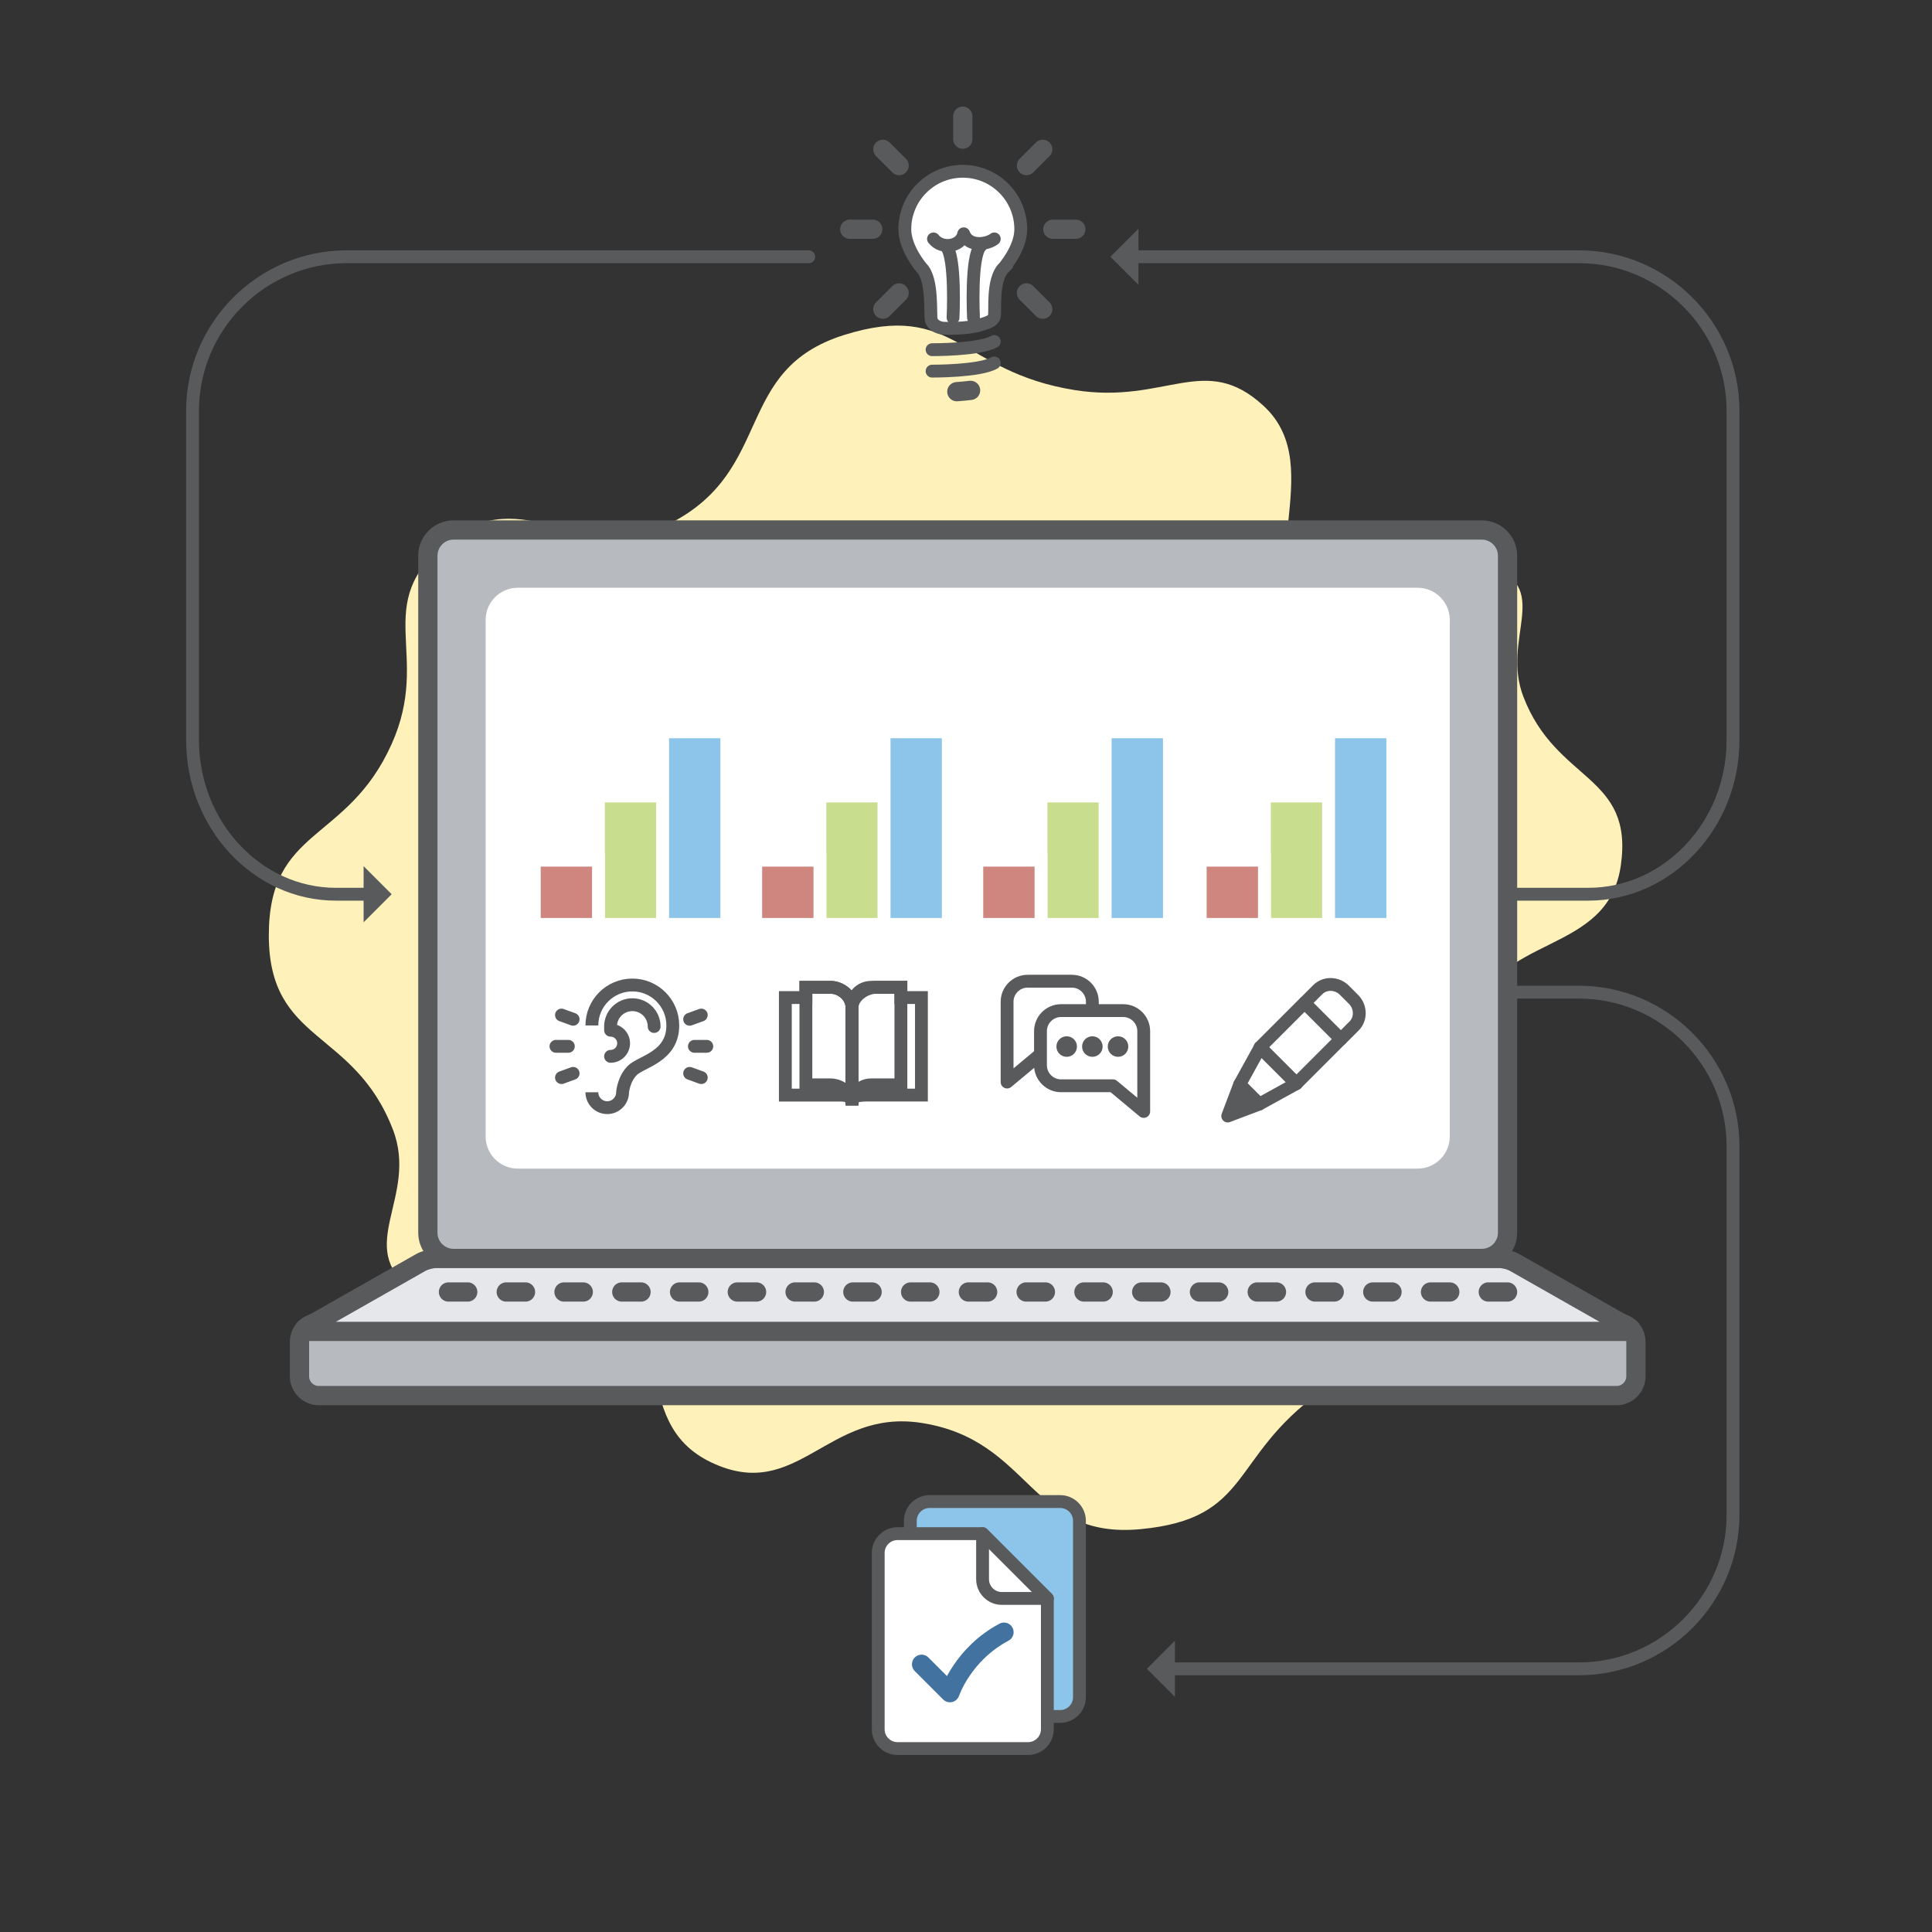 <?xml version="1.0" encoding="utf-8"?>
<!-- Generator: Adobe Illustrator 16.0.0, SVG Export Plug-In . SVG Version: 6.00 Build 0)  -->
<!DOCTYPE svg PUBLIC "-//W3C//DTD SVG 1.1//EN" "http://www.w3.org/Graphics/SVG/1.1/DTD/svg11.dtd">
<svg version="1.1" xmlns="http://www.w3.org/2000/svg" xmlns:xlink="http://www.w3.org/1999/xlink" x="0px" y="0px" width="301px"
	 height="301px" viewBox="0 0 301 301" enable-background="new 0 0 301 301" xml:space="preserve">
<rect x="0" y="0" width="301" height="301" fill="#333333" stroke="none"/>
<g id="background" display="none">
	<g display="inline">
		<rect x="0.5" y="0.5" fill="#E6E7E8" stroke="#F3F3F3" stroke-miterlimit="10" width="300" height="300"/>
	</g>
</g>
<g id="_x30_1">
</g>
<g id="_x30_2">
</g>
<g id="_x30_3">
</g>
<g id="_x30_4">
</g>
<g id="_x30_5">
</g>
<g id="_x30_6">
	<g>
		<path fill="#FFF1BA" d="M167.433,60.773c-17.856-2.845-18.673-13.999-35.924-8.583c-17.252,5.417-10.852,20.896-26.892,29.244
			c-13.776,7.169-22.971-6.795-35,3.027c-12.03,9.823-2.246,17.328-8.615,31.492c-6.943,15.441-19.12,12.83-19.12,29.76
			c0,16.931,13.233,14.466,19.329,30.261c4.049,10.492-6.129,18.306,2.961,24.928c9.089,6.623,19.323-9.118,29.064-3.499
			c12.885,7.434,4.157,24.072,17.598,30.446c13.44,6.375,17.981-8.429,32.685-6.17c17.252,2.649,16.799,18.199,34.176,16.559
			c17.377-1.642,13.809-11.132,27.962-21.347c13.924-10.049,21.808-3.734,28.572-19.517s-10.086-21.837-5.259-38.315
			c4.04-13.792,21.523-10.006,23.551-24.234c2.026-14.228-10.049-12.869-15.187-26.291c-3.434-8.972,4.284-16.486-4.593-20.157
			s-19.404,15.594-27.288,10.105c-11.837-8.239,2.013-25.458-8.583-35.242C187.695,54.768,181.675,63.043,167.433,60.773z"/>
	</g>
	<g>
		<g>
			<g>
				<path fill="none" stroke="#595A5C" stroke-width="2" stroke-linecap="round" stroke-linejoin="round" d="M126,40H54
					c-13.2,0-24,10.8-24,24v51.319c0,13.2,10.057,24,22.348,24c2.823,0,4.068,0,4.889,0"/>
				<g>
					<polygon fill="#595A5C" points="56.647,134.946 56.647,143.692 61.02,139.319 					"/>
				</g>
			</g>
		</g>
		<g>
			<g>
				<path fill="none" stroke="#595A5C" stroke-width="2" stroke-linecap="round" stroke-linejoin="round" d="M234.871,139.319
					c0,0,0.154,0,12.564,0s22.564-10.8,22.564-24V64c0-13.2-10.8-24-24-24h-69.214"/>
				<g>
					<polygon fill="#595A5C" points="177.372,44.373 177.372,35.627 173,40 					"/>
				</g>
			</g>
		</g>
	</g>
	<g>
		<g>
			<g>
				<path fill="none" stroke="#595A5C" stroke-width="2" stroke-linecap="round" stroke-linejoin="round" d="M234.34,154.575H246
					c13.2,0,24,10.8,24,24V236c0,13.2-10.8,24-24,24h-63.535"/>
				<g>
					<polygon fill="#595A5C" points="183.051,264.373 183.051,255.627 178.679,260 					"/>
				</g>
			</g>
		</g>
		<g>
			<path fill="none" d="M246.001,265"/>
		</g>
		<g>
			<path fill="none" d="M178.68,265"/>
		</g>
	</g>
	<g>
		<path fill="#FFFFFF" stroke="#595A5C" stroke-width="2" stroke-linecap="round" stroke-miterlimit="10" d="M159.032,35.715
			c0-4.989-4.045-9.032-9.033-9.032c-4.987,0-9.031,4.043-9.031,9.032c0,3.009,2.625,6.036,2.625,6.036
			c1.794,1.795,1.273,7.304,1.501,8.118c0.214,0.771,1.151,1.276,2.085,1.276c0,0,3.582,0.136,5.643-0.556
			c0.879-0.296,1.87-0.507,2.084-1.277c0.227-0.813-0.412-5.711,1.502-7.624C156.407,41.688,159.032,38.724,159.032,35.715z"/>
		<path fill="none" stroke="#595A5C" stroke-width="2" stroke-linecap="round" stroke-miterlimit="10" d="M145.216,54.482
			c0,0,7.395,0.042,9.689-1.276"/>
		<path fill="none" stroke="#595A5C" stroke-width="2" stroke-linecap="round" stroke-miterlimit="10" d="M145.216,57.82
			c0,0,7.395,0.041,9.689-1.277"/>
		<path fill="none" stroke="#595A5C" stroke-width="3" stroke-linecap="round" stroke-miterlimit="10" d="M149.073,61.022
			c0.697-0.05,1.429-0.115,2.139-0.203"/>
		<path fill="none" stroke="#595A5C" stroke-width="2" stroke-linecap="round" stroke-miterlimit="10" d="M151.668,49.49
			c0,0-0.479-9.568,1.112-11.16"/>
		<path fill="none" stroke="#595A5C" stroke-width="2" stroke-linecap="round" stroke-miterlimit="10" d="M148.481,49.49
			c0,0,0.48-9.568-1.111-11.16"/>
		<path fill="none" stroke="#595A5C" stroke-width="2" stroke-linecap="round" stroke-linejoin="round" stroke-miterlimit="10" d="
			M145.435,37.219c1.288,1.665,4.306,1.229,4.709-0.793c0.785,2.13,3.716,1.638,4.762,0.793"/>
		<g>
			
				<line fill="none" stroke="#595A5C" stroke-width="3" stroke-linecap="round" stroke-miterlimit="10" x1="164.032" y1="35.715" x2="167.61" y2="35.715"/>
			
				<line fill="none" stroke="#595A5C" stroke-width="3" stroke-linecap="round" stroke-miterlimit="10" x1="132.39" y1="35.715" x2="135.968" y2="35.715"/>
		</g>
		<g>
			
				<line fill="none" stroke="#595A5C" stroke-width="3" stroke-linecap="round" stroke-miterlimit="10" x1="159.922" y1="45.638" x2="162.453" y2="48.168"/>
			
				<line fill="none" stroke="#595A5C" stroke-width="3" stroke-linecap="round" stroke-miterlimit="10" x1="137.548" y1="23.264" x2="140.078" y2="25.793"/>
		</g>
		<g>
			
				<line fill="none" stroke="#595A5C" stroke-width="3" stroke-linecap="round" stroke-miterlimit="10" x1="159.923" y1="25.792" x2="162.453" y2="23.262"/>
			
				<line fill="none" stroke="#595A5C" stroke-width="3" stroke-linecap="round" stroke-miterlimit="10" x1="137.549" y1="48.167" x2="140.078" y2="45.637"/>
		</g>
		<g>
			
				<line fill="none" stroke="#595A5C" stroke-width="3" stroke-linecap="round" stroke-miterlimit="10" x1="150" y1="21.682" x2="150" y2="18.104"/>
		</g>
	</g>
	<g>
		
			<path fill="#8DC4EA" stroke="#595A5C" stroke-width="2" stroke-linecap="round" stroke-linejoin="round" stroke-miterlimit="10" d="
			M141.825,236.937c0-1.649,1.351-3,3-3h20.351c1.651,0,3,1.351,3,3v27.483c0,1.649-1.349,3-3,3h-13.258l-10.093-10.096V236.937z"/>
		
			<path fill="#FFFFFF" stroke="#595A5C" stroke-width="2" stroke-linecap="round" stroke-linejoin="round" stroke-miterlimit="10" d="
			M163.175,269.421c0,1.649-1.351,3-3,3h-20.351c-1.651,0-3-1.351-3-3v-27.483c0-1.649,1.349-3,3-3h13.258l10.093,10.096V269.421z"
			/>
		
			<path fill="#FFFFFF" stroke="#595A5C" stroke-width="2" stroke-linecap="round" stroke-linejoin="round" stroke-miterlimit="10" d="
			M163.175,249.033h-7.093c-1.649,0-3-1.351-3-3v-7.094L163.175,249.033z"/>
	</g>
	<path fill="none" stroke="#4272A0" stroke-width="3" stroke-linecap="round" stroke-linejoin="round" stroke-miterlimit="10" d="
		M156.419,254.29C150,257.7,148,263.71,148,263.71l-4.419-4.419"/>
	<g>
		<g>
			<path fill="#B7BABE" d="M66.659,192.065c0,2.2,1.8,4,4,4h160.212c2.2,0,4-1.8,4-4V86.572c0-2.2-1.8-4-4-4H70.659
				c-2.2,0-4,1.8-4,4V192.065z"/>
			<path fill="none" stroke="#595A5C" stroke-width="3" stroke-miterlimit="10" d="M66.659,192.065c0,2.2,1.8,4,4,4h160.212
				c2.2,0,4-1.8,4-4V86.572c0-2.2-1.8-4-4-4H70.659c-2.2,0-4,1.8-4,4V192.065z"/>
		</g>
		<g>
			<path fill="#FFFFFF" d="M76.659,177.065c0,2.2,1.8,4,4,4h140.212c2.2,0,4-1.8,4-4V96.572c0-2.2-1.8-4-4-4H80.659
				c-2.2,0-4,1.8-4,4V177.065z"/>
			<path fill="none" stroke="#FFFFFF" stroke-width="2" stroke-linecap="round" stroke-linejoin="round" stroke-miterlimit="10" d="
				M76.659,177.065c0,2.2,1.8,4,4,4h140.212c2.2,0,4-1.8,4-4V96.572c0-2.2-1.8-4-4-4H80.659c-2.2,0-4,1.8-4,4V177.065z"/>
		</g>
		<g>
			<path fill="#B7BABE" d="M46.659,214.428c0,1.65,1.35,3,3,3h202.212c1.65,0,3-1.35,3-3v-5.362c0-1.65-1.35-3-3-3H49.659
				c-1.65,0-3,1.35-3,3V214.428z"/>
			<path fill="none" stroke="#595A5C" stroke-width="3" stroke-miterlimit="10" d="M46.659,214.428c0,1.65,1.35,3,3,3h202.212
				c1.65,0,3-1.35,3-3v-5.362c0-1.65-1.35-3-3-3H49.659c-1.65,0-3,1.35-3,3V214.428z"/>
		</g>
		<g>
			<path fill="#E6E7EB" d="M47.746,206.811c-0.598,0.339-0.524,0.617,0.163,0.617h205.712c0.688,0,0.761-0.278,0.163-0.617
				l-17.826-10.128c-0.598-0.339-1.649-0.617-2.337-0.617H67.909c-0.688,0-1.739,0.278-2.337,0.617L47.746,206.811z"/>
			<path fill="none" stroke="#595A5C" stroke-width="3" stroke-miterlimit="10" d="M47.746,206.811
				c-0.598,0.339-0.524,0.617,0.163,0.617h205.712c0.688,0,0.761-0.278,0.163-0.617l-17.826-10.128
				c-0.598-0.339-1.649-0.617-2.337-0.617H67.909c-0.688,0-1.739,0.278-2.337,0.617L47.746,206.811z"/>
		</g>
		<g>
			<line fill="#DFE8F6" x1="234.871" y1="201.288" x2="66.659" y2="201.288"/>
			
				<line fill="none" stroke="#595A5C" stroke-width="3" stroke-linecap="round" stroke-miterlimit="10" stroke-dasharray="3,6" x1="234.871" y1="201.288" x2="66.659" y2="201.288"/>
		</g>
	</g>
	<g>
		<g>
			<path fill="none" stroke="#595A5C" stroke-width="2" stroke-linejoin="round" stroke-miterlimit="10" d="M162.303,164.579h-0.6
				l-4.801,4v-12.512c0-1.76,1.439-3.199,3.2-3.199h6.884c1.76,0,3.199,1.439,3.199,3.199v2.182"/>
		</g>
		<circle fill="#595A5C" cx="170.186" cy="163.05" r="1.6"/>
		<circle fill="#595A5C" cx="174.186" cy="163.05" r="1.6"/>
		<circle fill="#595A5C" cx="166.186" cy="163.05" r="1.6"/>
		<g>
			<path fill="none" stroke="#595A5C" stroke-width="2" stroke-linejoin="round" stroke-miterlimit="10" d="M162.104,165.962
				c0,1.76,1.439,3.199,3.199,3.199h8.084l4.801,4v-12.512c0-1.76-1.44-3.2-3.201-3.2h-9.684c-1.76,0-3.199,1.44-3.199,3.2V165.962z
				"/>
		</g>
	</g>
	<g>
		<g>
			<path fill="none" stroke="#595A5C" stroke-width="2" stroke-miterlimit="10" d="M132.74,172.215c0-0.806,0-0.8,0-0.8
				c0-0.885,2.131-0.801,3.016-0.801h7.799v-15.199h-3.199v-1.6h-3.801c-1.766,0-3.814,1.432-3.814,3.199V172.215"/>
			<path fill="none" stroke="#595A5C" stroke-width="2" stroke-miterlimit="10" d="M132.74,172.215v-15.2
				c0-1.768-1.617-3.199-3.385-3.199h-3.801v1.6h-3.199v15.199h7.801c0.883,0,2.584-0.084,2.584,0.801
				C132.74,171.415,132.74,171.409,132.74,172.215"/>
		</g>
		<g>
			<path fill="none" stroke="#595A5C" stroke-width="2" stroke-miterlimit="10" d="M132.74,172.215c0-1.767,1.248-3.2,3.016-3.2h4.6
				v-15.199h-4.6c-1.768,0-3.016,1.432-3.016,3.199V172.215z"/>
			<path fill="none" stroke="#595A5C" stroke-width="2" stroke-miterlimit="10" d="M132.74,172.215c0-1.767-1.617-3.2-3.385-3.2
				h-3.801v-15.199h3.801c1.768,0,3.385,1.432,3.385,3.199V172.215"/>
		</g>
	</g>
	<g>
		<g>
			<path fill="none" stroke="#595A5C" stroke-width="2" stroke-miterlimit="10" d="M92.213,159.763c0-3.48,2.821-6.303,6.304-6.303
				s6.303,2.822,6.303,6.303c0,4.902-4.922,5.621-6.303,7.002s-1.52,3.411-1.52,3.411c0,1.321-1.07,2.394-2.393,2.394
				c-1.32,0-2.392-1.072-2.392-2.394"/>
			<path fill="none" stroke="#595A5C" stroke-width="2" stroke-linecap="round" stroke-linejoin="round" stroke-miterlimit="10" d="
				M95.122,164.575c1.123,0,2.035-0.91,2.035-2.035c0-1.123-0.912-2.036-2.035-2.036v-0.579c0-1.875,1.52-3.396,3.395-3.396
				s3.396,1.521,3.396,3.396"/>
		</g>
		<g>
			<g>
				
					<line fill="none" stroke="#595A5C" stroke-width="2" stroke-linecap="round" stroke-linejoin="round" stroke-miterlimit="10" x1="86.616" y1="163.015" x2="88.548" y2="163.015"/>
				
					<line fill="none" stroke="#595A5C" stroke-width="2" stroke-linecap="round" stroke-linejoin="round" stroke-miterlimit="10" x1="110.116" y1="163.015" x2="108.186" y2="163.015"/>
			</g>
			<g>
				
					<line fill="none" stroke="#595A5C" stroke-width="2" stroke-linecap="round" stroke-linejoin="round" stroke-miterlimit="10" x1="87.476" y1="167.888" x2="89.291" y2="167.228"/>
				
					<line fill="none" stroke="#595A5C" stroke-width="2" stroke-linecap="round" stroke-linejoin="round" stroke-miterlimit="10" x1="109.257" y1="158.142" x2="107.442" y2="158.801"/>
			</g>
			<g>
				
					<line fill="none" stroke="#595A5C" stroke-width="2" stroke-linecap="round" stroke-linejoin="round" stroke-miterlimit="10" x1="87.476" y1="158.142" x2="89.291" y2="158.801"/>
				
					<line fill="none" stroke="#595A5C" stroke-width="2" stroke-linecap="round" stroke-linejoin="round" stroke-miterlimit="10" x1="109.257" y1="167.888" x2="107.442" y2="167.228"/>
			</g>
		</g>
	</g>
	<g>
		<g>
			<path fill="none" stroke="#595A5C" stroke-width="2" stroke-linecap="round" stroke-linejoin="round" stroke-miterlimit="10" d="
				M203.277,156.214c0,0,0.913-0.913,2.029-2.028s2.984-1.073,4.15,0.093l1.414,1.414c1.166,1.166,1.208,3.034,0.093,4.15
				c-1.115,1.115-2.028,2.028-2.028,2.028"/>
		</g>
		
			<rect x="197.725" y="158.515" transform="matrix(0.707 -0.707 0.707 0.707 -55.563 190.902)" fill="none" stroke="#595A5C" stroke-width="2" stroke-linecap="round" stroke-linejoin="round" stroke-miterlimit="10" width="9.82" height="8.001"/>
		<g>
			
				<polygon fill="#595A5C" stroke="#595A5C" stroke-width="2" stroke-linecap="round" stroke-linejoin="round" stroke-miterlimit="10" points="
				191.276,173.872 196.188,172.013 193.135,168.962 			"/>
			
				<polygon fill="none" stroke="#595A5C" stroke-width="2" stroke-linecap="round" stroke-linejoin="round" stroke-miterlimit="10" points="
				196.334,163.159 193.135,168.962 196.188,172.013 201.992,168.815 			"/>
		</g>
	</g>
	<g>
		<path fill="none" stroke="#FFFFFF" stroke-width="2" stroke-linecap="round" stroke-linejoin="round" stroke-miterlimit="10" d="
			M113.239,144.017v31.055c0,2.2-1.8,4-4,4h-22c-2.2,0-4-1.8-4-4v-31.055"/>
	</g>
	<g>
		<path fill="none" stroke="#FFFFFF" stroke-width="2" stroke-linecap="round" stroke-linejoin="round" stroke-miterlimit="10" d="
			M147.74,144.017v31.055c0,2.2-1.8,4-4,4h-22c-2.2,0-4-1.8-4-4v-31.055"/>
	</g>
	<g>
		<path fill="none" stroke="#FFFFFF" stroke-width="2" stroke-linecap="round" stroke-linejoin="round" stroke-miterlimit="10" d="
			M182.186,144.017v31.055c0,2.2-1.8,4-4,4h-22c-2.2,0-4-1.8-4-4v-31.055"/>
	</g>
	<g>
		<path fill="none" stroke="#FFFFFF" stroke-width="2" stroke-linecap="round" stroke-linejoin="round" stroke-miterlimit="10" d="
			M216.992,144.017v31.055c0,2.2-1.8,4-4,4h-22c-2.2,0-4-1.8-4-4v-31.055"/>
	</g>
	<g>
		<rect x="127.74" y="124.017" fill="#C8DE8E" stroke="#FFFFFF" stroke-width="2" stroke-miterlimit="10" width="10" height="20"/>
		<rect x="117.74" y="134.017" fill="#CE867E" stroke="#FFFFFF" stroke-width="2" stroke-miterlimit="10" width="10" height="10"/>
		<rect x="137.74" y="114.017" fill="#8DC4EA" stroke="#FFFFFF" stroke-width="2" stroke-miterlimit="10" width="10" height="30"/>
	</g>
	<g>
		<rect x="162.186" y="124.017" fill="#C8DE8E" stroke="#FFFFFF" stroke-width="2" stroke-miterlimit="10" width="10" height="20"/>
		<rect x="152.186" y="134.017" fill="#CE867E" stroke="#FFFFFF" stroke-width="2" stroke-miterlimit="10" width="10" height="10"/>
		<rect x="172.186" y="114.017" fill="#8DC4EA" stroke="#FFFFFF" stroke-width="2" stroke-miterlimit="10" width="10" height="30"/>
	</g>
	<g>
		<rect x="196.992" y="124.017" fill="#C8DE8E" stroke="#FFFFFF" stroke-width="2" stroke-miterlimit="10" width="10" height="20"/>
		<rect x="186.992" y="134.017" fill="#CE867E" stroke="#FFFFFF" stroke-width="2" stroke-miterlimit="10" width="10" height="10"/>
		<rect x="206.992" y="114.017" fill="#8DC4EA" stroke="#FFFFFF" stroke-width="2" stroke-miterlimit="10" width="10" height="30"/>
	</g>
	<g>
		<rect x="93.239" y="124.017" fill="#C8DE8E" stroke="#FFFFFF" stroke-width="2" stroke-miterlimit="10" width="10" height="20"/>
		<rect x="83.239" y="134.017" fill="#CE867E" stroke="#FFFFFF" stroke-width="2" stroke-miterlimit="10" width="10" height="10"/>
		<rect x="103.239" y="114.017" fill="#8DC4EA" stroke="#FFFFFF" stroke-width="2" stroke-miterlimit="10" width="10" height="30"/>
	</g>
</g>
<g id="_x30_7">
</g>
</svg>
